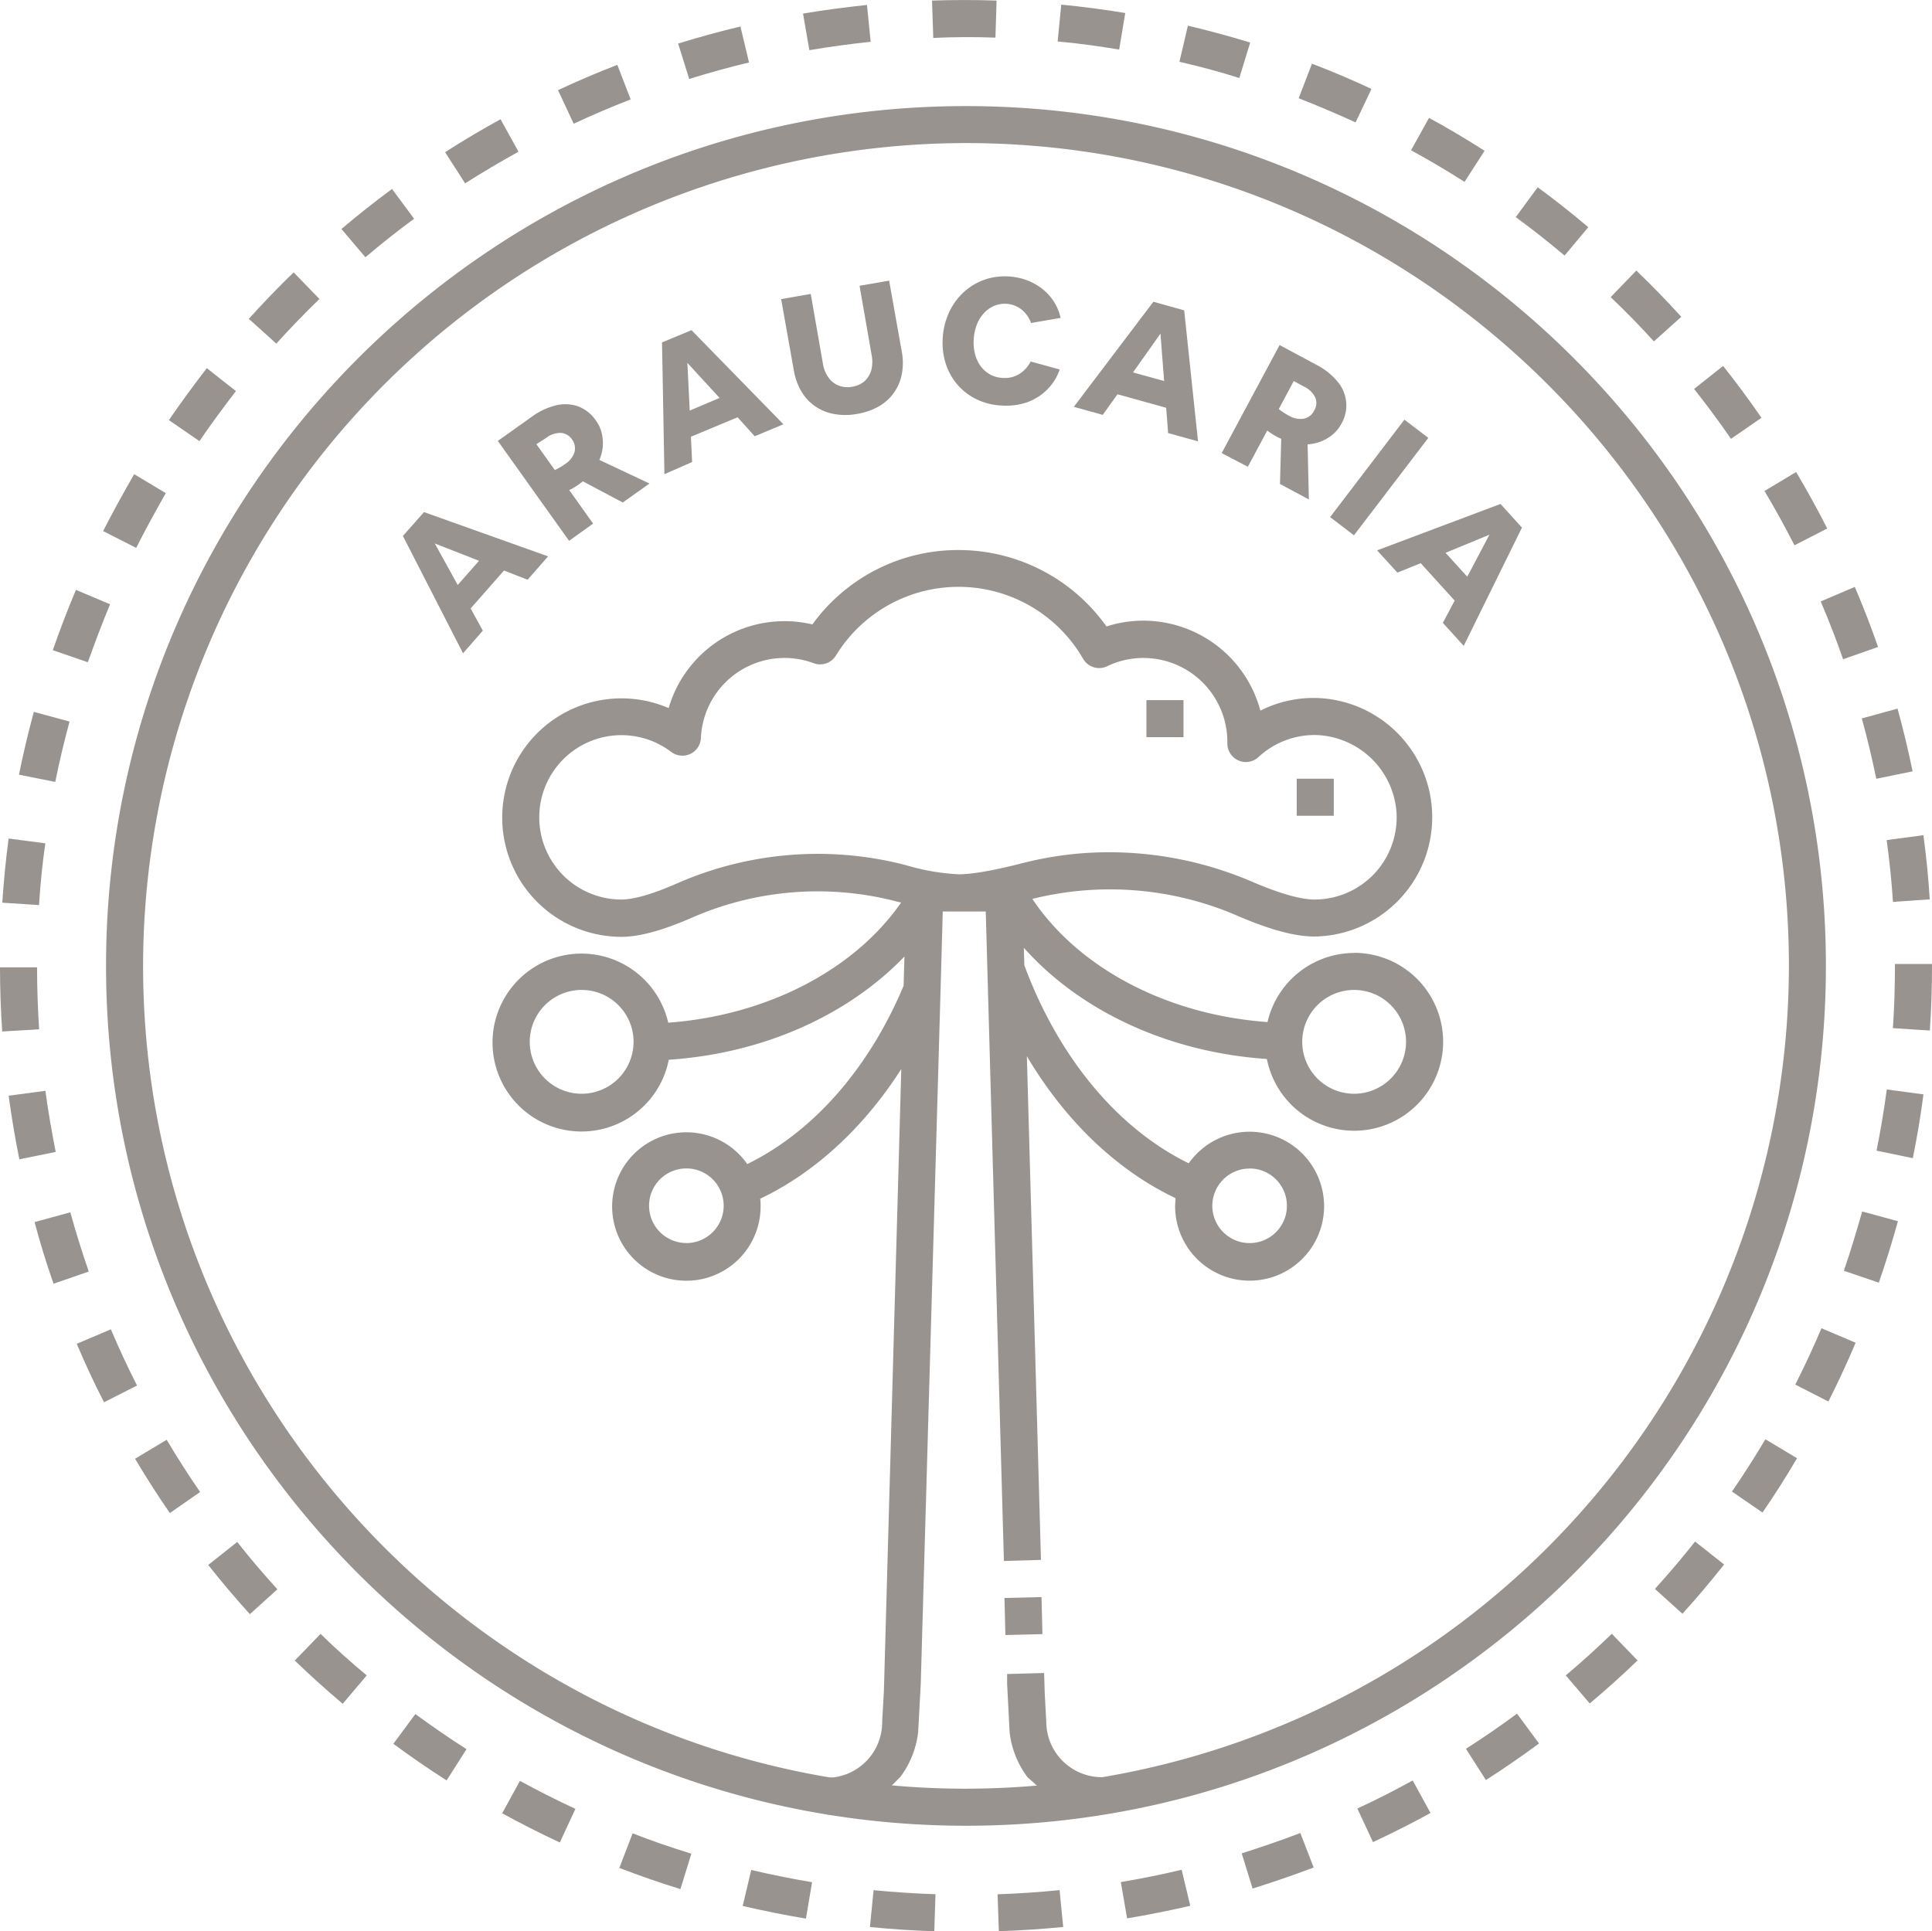 <svg xmlns="http://www.w3.org/2000/svg" viewBox="0 0 305.55 305.47"><defs><style>.cls-1{fill:#98938f;}</style></defs><g id="Layer_2" data-name="Layer 2"><g id="Layer_1-2" data-name="Layer 1"><rect class="cls-1" x="181.31" y="110.74" width="5.86" height="5.86"/><rect class="cls-1" x="205.08" y="123.17" width="5.86" height="5.86"/><rect class="cls-1" x="158.93" y="252.68" width="5.86" height="5.86" transform="translate(-6.37 4.15) rotate(-1.44)"/><path class="cls-1" d="M152.77,288.78c-75,0-136-61-136-136s61-136,136-136,136,61,136,136S227.77,288.78,152.77,288.78Zm0-266.15A130.29,130.29,0,0,0,22.63,152.77c0,71.77,58.38,130.15,130.14,130.15A130.29,130.29,0,0,0,282.92,152.77C282.92,81,224.54,22.63,152.77,22.63Z"/><path class="cls-1" d="M147.76,305.47c-3.39-.11-6.82-.34-10.18-.67l.58-5.83c3.23.32,6.53.53,9.79.64Zm10.21,0-.2-5.85c3.27-.11,6.56-.33,9.8-.66l.58,5.83C164.79,305.12,161.36,305.35,158,305.46Zm-30.51-2c-3.34-.56-6.71-1.24-10-2l1.35-5.7c3.16.75,6.4,1.4,9.62,1.94Zm50.8,0-1-5.78c3.22-.54,6.46-1.19,9.62-1.95l1.36,5.7C185,302.19,181.61,302.87,178.26,303.43Zm-70.65-4.67c-3.25-1-6.5-2.13-9.66-3.35l2.1-5.47c3,1.18,6.17,2.26,9.29,3.22Zm90.5-.05-1.73-5.6c3.11-1,6.23-2.05,9.27-3.22l2.11,5.46C204.6,296.57,201.35,297.7,198.11,298.71ZM88.54,291.43c-3.08-1.43-6.15-3-9.12-4.62l2.81-5.13c2.87,1.57,5.82,3.06,8.77,4.43Zm128.6-.06-2.47-5.32c3-1.37,5.89-2.86,8.75-4.43l2.82,5.14C223.27,288.39,220.21,289.94,217.14,291.37ZM70.63,281.61c-2.86-1.83-5.69-3.78-8.42-5.79l3.48-4.71c2.62,1.93,5.34,3.8,8.09,5.56ZM235,281.55l-3.16-4.94c2.74-1.75,5.46-3.62,8.08-5.56l3.48,4.72C240.68,277.78,237.85,279.73,235,281.55ZM54.2,269.49c-2.59-2.19-5.14-4.49-7.58-6.84l4.08-4.22C53,260.7,55.49,262.91,58,265Zm197.22-.05L247.63,265c2.49-2.1,4.93-4.31,7.28-6.58l4.07,4.21C256.55,265,254,267.25,251.42,269.44ZM39.52,255.31c-2.27-2.5-4.49-5.12-6.59-7.78l4.59-3.64c2,2.56,4.16,5.08,6.35,7.49Zm226.56-.06-4.35-3.93c2.19-2.41,4.32-4.93,6.35-7.49l4.59,3.63C270.57,250.12,268.35,252.75,266.08,255.25ZM26.86,239.32c-1.92-2.79-3.77-5.68-5.5-8.59l5-3c1.66,2.8,3.44,5.58,5.29,8.26Zm251.88-.08-4.83-3.32c1.85-2.68,3.63-5.47,5.29-8.27l5,3C282.51,233.55,280.66,236.45,278.74,239.24ZM16.45,221.8c-1.53-3-3-6.13-4.31-9.25l5.39-2.29c1.28,3,2.67,6,4.14,8.89Zm272.71-.12L283.93,219c1.47-2.91,2.87-5.91,4.14-8.91l5.4,2.29C292.14,215.54,290.69,218.66,289.16,221.68ZM8.47,203.05c-1.12-3.2-2.14-6.48-3-9.75l5.65-1.55c.87,3.14,1.85,6.3,2.92,9.37Zm288.67-.17L291.61,201c1.07-3.09,2-6.24,2.9-9.38l5.65,1.54C299.27,196.39,298.25,199.67,297.14,202.88ZM3.06,183.37c-.67-3.32-1.24-6.71-1.69-10.06l5.81-.78c.43,3.22,1,6.48,1.63,9.67Zm299.46-.18L296.78,182c.64-3.19,1.19-6.45,1.62-9.68l5.8.78C303.76,176.48,303.19,179.87,302.52,183.19ZM.35,163.15C.12,159.78,0,156.35,0,153H5.86c0,3.26.12,6.56.33,9.81ZM305.21,163l-5.84-.38c.21-3.25.32-6.55.32-9.82v-.33l5.86,0v.36C305.55,156.17,305.44,159.6,305.21,163Zm-299-19.84-5.85-.38c.22-3.38.56-6.8,1-10.15l5.81.76C6.7,136.59,6.38,139.87,6.17,143.13Zm293.17-.51c-.22-3.26-.55-6.54-1-9.77l5.81-.78c.45,3.35.8,6.76,1,10.15ZM8.74,123.68,3,122.53c.67-3.32,1.46-6.66,2.35-9.93L11,114.13C10.14,117.28,9.38,120.49,8.74,123.68Zm288-.5c-.66-3.2-1.43-6.41-2.29-9.55l5.65-1.55c.9,3.26,1.7,6.6,2.38,9.92ZM13.89,104.75l-5.54-1.91c1.11-3.2,2.34-6.41,3.66-9.54l5.4,2.28C16.14,98.59,15,101.68,13.89,104.75Zm277.6-.48c-1.07-3.08-2.26-6.15-3.54-9.14l5.39-2.3c1.33,3.11,2.57,6.31,3.68,9.5ZM21.54,86.66,16.31,84c1.53-3,3.18-6,4.91-9l5,3C24.6,80.85,23,83.75,21.54,86.66Zm262.26-.41c-1.48-2.9-3.07-5.79-4.74-8.59l5-3c1.73,2.91,3.39,5.91,4.92,8.93ZM31.54,69.77l-4.83-3.32c1.91-2.79,3.95-5.56,6-8.22l4.6,3.63C35.34,64.42,33.38,67.08,31.54,69.77Zm242.22-.36c-1.85-2.68-3.81-5.34-5.84-7.89l4.59-3.64c2.11,2.65,4.15,5.41,6.07,8.2ZM43.7,54.35l-4.35-3.92c2.27-2.52,4.66-5,7.09-7.35l4.08,4.21C48.18,49.56,45.88,51.93,43.7,54.35ZM261.57,54c-2.19-2.41-4.49-4.78-6.84-7l4.06-4.21c2.44,2.35,4.84,4.81,7.11,7.32ZM57.79,40.69,54,36.22c2.58-2.19,5.27-4.32,8-6.33l3.49,4.71C62.86,36.53,60.27,38.58,57.79,40.69Zm189.65-.27c-2.5-2.11-5.09-4.15-7.72-6.08l3.47-4.72c2.73,2,5.43,4.13,8,6.32ZM73.56,29l-3.17-4.93c2.85-1.83,5.8-3.58,8.77-5.21L82,24C79.13,25.58,76.3,27.26,73.56,29Zm158.06-.23c-2.75-1.76-5.6-3.44-8.46-5L226,18.65c3,1.62,5.93,3.37,8.79,5.2ZM90.73,19.57l-2.48-5.31c3.07-1.44,6.22-2.78,9.38-4l2.11,5.46C96.71,16.9,93.68,18.19,90.73,19.57Zm123.66-.21c-3-1.37-6-2.65-9-3.82l2.1-5.47c3.16,1.21,6.33,2.55,9.41,4ZM109,12.49l-1.75-5.6c3.24-1,6.55-1.91,9.85-2.7l1.36,5.69C115.3,10.64,112.11,11.52,109,12.49Zm87-.15c-3.12-1-6.3-1.83-9.47-2.57l1.34-5.71c3.3.78,6.61,1.68,9.85,2.67Zm-68-4.42-1-5.77c3.34-.57,6.74-1,10.11-1.37l.59,5.83C134.57,6.94,131.3,7.38,128.09,7.92ZM177,7.84c-3.21-.53-6.48-1-9.73-1.28l.57-5.83c3.38.33,6.78.77,10.12,1.33ZM147.6,6,147.4.09c3.36-.11,6.8-.12,10.21,0l-.18,5.86C154.15,5.83,150.84,5.84,147.6,6Z"/><path class="cls-1" d="M73.23,103.33,63.72,84.77,67.06,81l19.62,7L83.44,91.7l-3.73-1.46-5.28,6,1.93,3.51Zm-.84-10.8,3.37-3.83-7-2.74Z"/><path class="cls-1" d="M90,85.54,78.73,69.74l5.36-3.81A10.74,10.74,0,0,1,88,64.1a6.15,6.15,0,0,1,3.5.2,6,6,0,0,1,2.75,2.22,5.63,5.63,0,0,1,.9,1.94,6.78,6.78,0,0,1,.18,2.16,6.56,6.56,0,0,1-.54,2.12l7.93,3.74-4.23,3-6.31-3.35c-.22.18-.46.36-.71.54a10.73,10.73,0,0,1-1.44.85l3.77,5.3ZM84.83,70.26l2.92,4.09c.28-.13.56-.28.82-.43s.55-.34.83-.54a3.48,3.48,0,0,0,1.47-1.91,2.36,2.36,0,0,0-.43-2,2.32,2.32,0,0,0-1.79-1,3.74,3.74,0,0,0-2.33.83Z"/><path class="cls-1" d="M105.08,75l-.38-20.84,4.66-1.94L123.9,67.11,119.36,69l-2.71-3-7.38,3.08.19,4Zm4-10.06,4.72-2-5.09-5.54Z"/><path class="cls-1" d="M135.48,65.48a9.79,9.79,0,0,1-3.58,0,7.57,7.57,0,0,1-3-1.23,7.43,7.43,0,0,1-2.17-2.35,9.78,9.78,0,0,1-1.19-3.35l-2-11.24,4.68-.82,1.92,11a5.14,5.14,0,0,0,.87,2.2A3.6,3.6,0,0,0,132.67,61a3.91,3.91,0,0,0,2.12.17,3.87,3.87,0,0,0,1.94-.88,3.67,3.67,0,0,0,1.06-1.72,5.33,5.33,0,0,0,.07-2.37l-1.92-11,4.68-.81,2,11.24a9.45,9.45,0,0,1,0,3.56,7.44,7.44,0,0,1-3.67,5.11A10.27,10.27,0,0,1,135.48,65.48Z"/><path class="cls-1" d="M158.4,64.14a10,10,0,0,1-3.15-.64A9.55,9.55,0,0,1,152.62,62a9.21,9.21,0,0,1-2-2.24,9.86,9.86,0,0,1-1.22-2.85,10.87,10.87,0,0,1-.31-3.31,11,11,0,0,1,.64-3.28,10.18,10.18,0,0,1,1.5-2.8,9.59,9.59,0,0,1,5-3.45,10,10,0,0,1,3.17-.35,10.17,10.17,0,0,1,2.94.58,9.12,9.12,0,0,1,2.47,1.37,8.09,8.09,0,0,1,1.84,2,8.2,8.2,0,0,1,1.09,2.61l-4.68.81a4.89,4.89,0,0,0-1.56-2.18,4.34,4.34,0,0,0-4.34-.5,4.59,4.59,0,0,0-1.6,1.18,5.76,5.76,0,0,0-1.1,1.83,7.54,7.54,0,0,0-.47,2.34,7.39,7.39,0,0,0,.24,2.34,5.55,5.55,0,0,0,.92,1.89,4.65,4.65,0,0,0,1.49,1.27,4.56,4.56,0,0,0,2,.52,4.35,4.35,0,0,0,2.53-.6,5.05,5.05,0,0,0,1.83-2l4.59,1.26a8.09,8.09,0,0,1-2,3.2,8.6,8.6,0,0,1-3.17,2A10.29,10.29,0,0,1,158.4,64.14Z"/><path class="cls-1" d="M169.83,64.35l12.58-16.62,4.87,1.36,2.19,20.72-4.73-1.31-.31-4-7.7-2.14-2.33,3.26Zm9.36-5.44,4.92,1.36-.58-7.5Z"/><path class="cls-1" d="M193.21,71.67l9.16-17.09,5.8,3.11a10.55,10.55,0,0,1,3.36,2.67,5.78,5.78,0,0,1,.61,6.67,5.71,5.71,0,0,1-1.34,1.67,6.74,6.74,0,0,1-4,1.58L207,79l-4.57-2.45.2-7.14c-.27-.12-.54-.25-.81-.4a10,10,0,0,1-1.4-.91l-3.07,5.73Zm11.4-11.4-2.37,4.43c.25.2.5.38.76.55a9.54,9.54,0,0,0,.85.5,3.48,3.48,0,0,0,2.36.47,2.35,2.35,0,0,0,1.64-1.3,2.25,2.25,0,0,0,.15-2.07,3.75,3.75,0,0,0-1.78-1.71Z"/><path class="cls-1" d="M210.36,81.79l11.75-15.41,3.78,2.88L214.13,84.67Z"/><path class="cls-1" d="M217.79,87.05l19.52-7.34,3.39,3.74-9.21,18.71-3.3-3.64L230.06,95l-5.37-5.92L221,90.57Zm10.83.39,3.43,3.78,3.51-6.65Z"/><path class="cls-1" d="M214.16,150.73a14.09,14.09,0,0,0-13.7,10.93c-16.24-1.17-30.07-8.79-37.19-19.48a50.76,50.76,0,0,1,32.51,2.7c5.09,2.19,9.05,3.25,12.08,3.25a18.87,18.87,0,0,0,.35-37.73h0a18.7,18.7,0,0,0-8.88,2,19.18,19.18,0,0,0-18.51-14.23,18.9,18.9,0,0,0-5.83.92A28.7,28.7,0,0,0,151.6,87a28.39,28.39,0,0,0-23.12,11.77,18.54,18.54,0,0,0-4.38-.52A19.08,19.08,0,0,0,105.75,112a18.86,18.86,0,1,0-7.48,36.18c2.85,0,6.48-1,11.09-3a49.52,49.52,0,0,1,32.33-2.62l.82.2c-7.22,10.42-20.86,17.81-36.83,19a14.07,14.07,0,1,0,.09,5.86c15.18-1,28.51-7.21,37.27-16.33l-.13,4.63c-5.46,13-14.22,23.06-24.73,28.2a11.74,11.74,0,1,0,2.11,6.7c0-.41,0-.81-.06-1.22,8.76-4.17,16.43-11.33,22.31-20.51l-2.75,98.41-.27,4.75v.16a8.8,8.8,0,0,1-8.79,8.79V287h43.53V281.1a8.8,8.8,0,0,1-8.79-8.79l-.24-4.38-.1-3.31-5.85.16,0,1.56.39,7.63a14.65,14.65,0,0,0,2.83,7.13L168,286l-14.91.63-14.71-1.56,4-4a14.55,14.55,0,0,0,2.83-7.13l.41-7.63L148.74,157h0l.36-12.83h6.8l2.87,102.73,5.86-.17-2.23-79.67c6,10.12,14.14,18,23.51,22.45,0,.41-.06.81-.06,1.22A11.78,11.78,0,1,0,188,184c-11.35-5.55-20.64-16.87-26-31.32l-.08-2.77c8.72,9.81,22.58,16.52,38.44,17.59a14.07,14.07,0,1,0,13.8-16.79ZM92,173a8.21,8.21,0,1,1,8.2-8.21A8.22,8.22,0,0,1,92,173Zm16.56,23.61a5.9,5.9,0,1,1,5.89-5.9A5.91,5.91,0,0,1,108.54,196.62Zm89.06-11.79a5.9,5.9,0,1,1-5.89,5.89A5.9,5.9,0,0,1,197.6,184.83Zm-35.91-48.3c-5.67,1.46-8.62,1.77-10.09,1.77a35.57,35.57,0,0,1-8.43-1.47A55.36,55.36,0,0,0,107,139.76c-4.73,2.08-7.36,2.52-8.73,2.52a13,13,0,1,1,7.88-23.35,2.93,2.93,0,0,0,4.7-2.2,13.24,13.24,0,0,1,17.84-11.83,2.92,2.92,0,0,0,3.51-1.21,22.74,22.74,0,0,1,39.1.52,2.93,2.93,0,0,0,3.8,1.17,13.15,13.15,0,0,1,5.72-1.31,13.29,13.29,0,0,1,13.29,13.22,2.26,2.26,0,0,0,0,.26,2.93,2.93,0,0,0,4.92,2.2,13,13,0,0,1,9.08-3.49,13.18,13.18,0,0,1,12.76,12.4,13,13,0,0,1-13,13.62c-1.51,0-4.42-.49-9.76-2.78a57.35,57.35,0,0,0-22.68-4.7A55.14,55.14,0,0,0,161.69,136.53ZM214.16,173a8.21,8.21,0,1,1,8.21-8.21A8.22,8.22,0,0,1,214.16,173Z"/></g></g></svg>